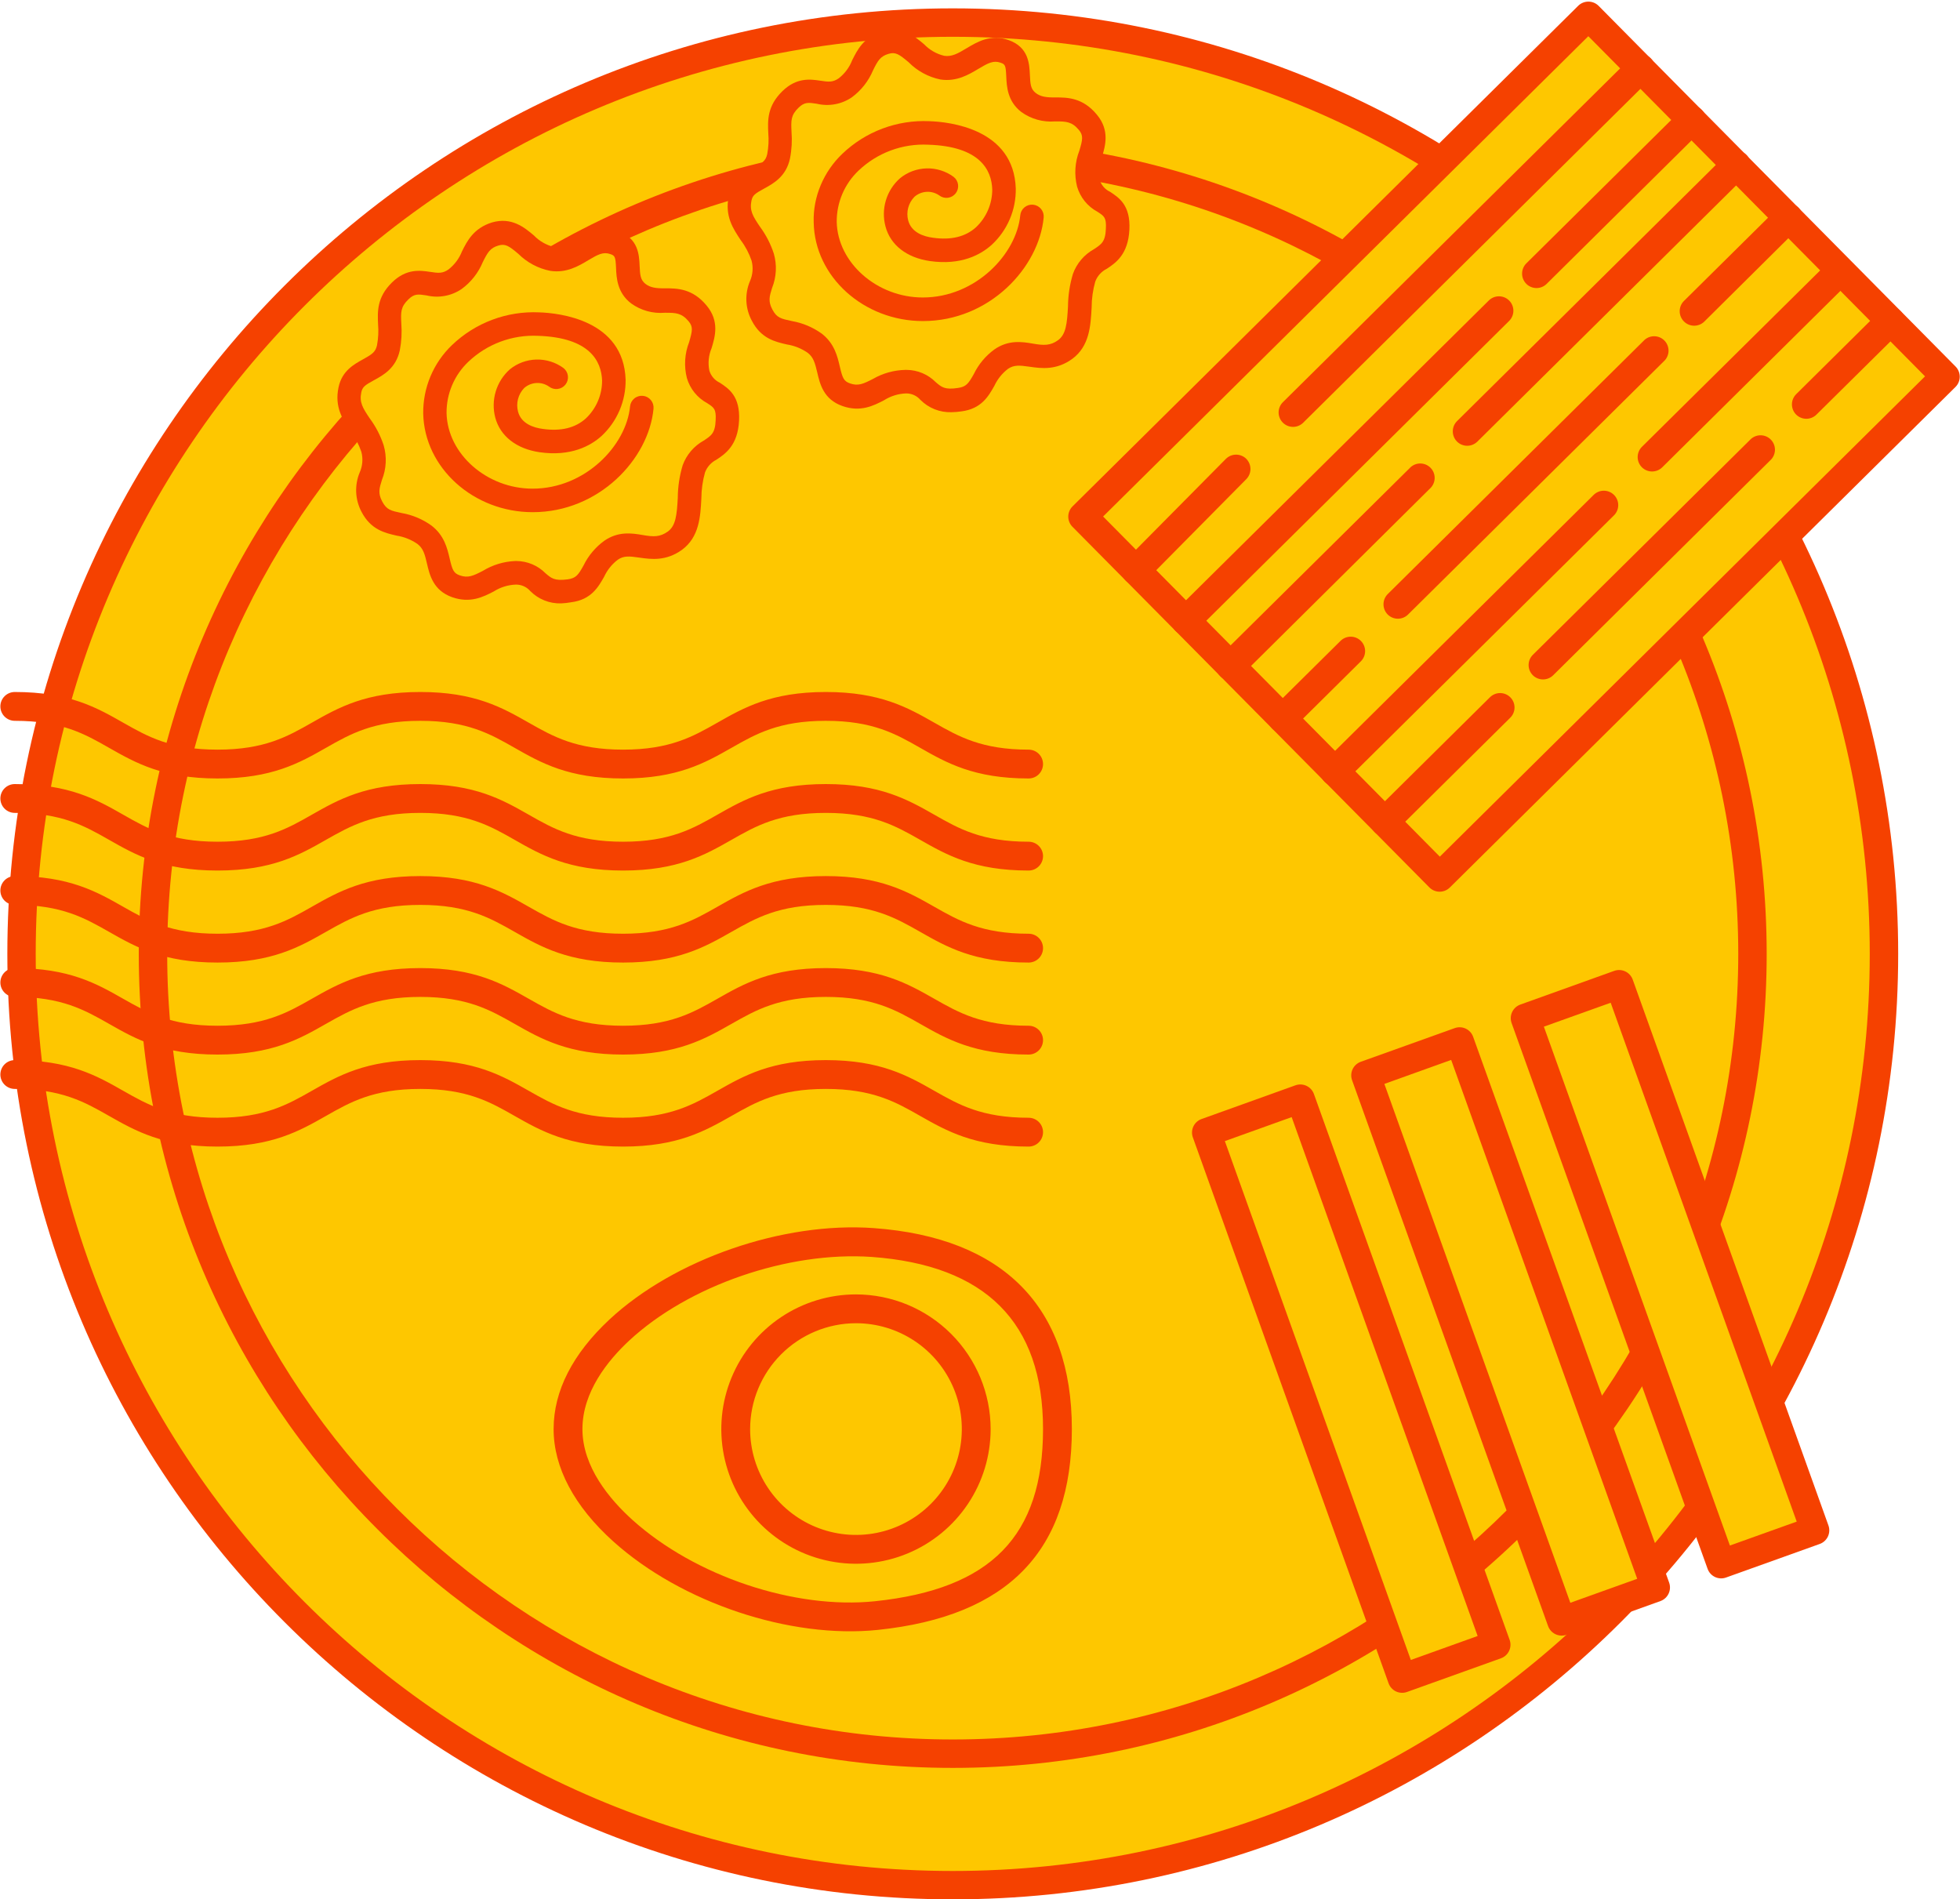 <svg width="838" height="812" viewBox="0 0 838 812" fill="none" xmlns="http://www.w3.org/2000/svg">
<path d="M407.353 805.961C627.245 805.961 805.503 627.704 805.503 407.812C805.503 187.92 627.245 9.662 407.353 9.662C187.461 9.662 9.204 187.92 9.204 407.812C9.204 627.704 187.461 805.961 407.353 805.961Z" fill="#FEC700"/>
<path d="M407.354 812C184.47 812 3.141 630.671 3.141 407.787C3.141 184.903 184.47 3.574 407.354 3.574C630.238 3.574 811.567 184.903 811.567 407.787C811.567 630.671 630.114 812 407.354 812ZM407.354 15.725C191.149 15.725 15.267 191.607 15.267 407.812C15.267 624.016 191.149 799.873 407.354 799.873C623.558 799.873 799.415 623.992 799.415 407.812C799.415 191.632 623.534 15.725 407.354 15.725Z" fill="#F54100"/>
<path d="M407.353 749.741C596.196 749.741 749.283 596.654 749.283 407.812C749.283 218.969 596.196 65.882 407.353 65.882C218.511 65.882 65.424 218.969 65.424 407.812C65.424 596.654 218.511 749.741 407.353 749.741Z" fill="#FEC700"/>
<path d="M407.354 755.805C215.451 755.805 59.336 599.69 59.336 407.812C59.336 215.934 215.451 59.794 407.354 59.794C599.256 59.794 755.346 215.909 755.346 407.812C755.346 599.714 599.232 755.805 407.354 755.805ZM407.354 71.945C222.155 71.945 71.487 222.613 71.487 407.812C71.487 593.01 222.155 743.653 407.354 743.653C592.552 743.653 743.195 592.985 743.195 407.812C743.195 222.638 592.527 71.945 407.354 71.945Z" fill="#F54100"/>
<path d="M373.094 531.22C430.054 535.311 452.112 566.909 452.112 610.954C452.112 654.998 432.395 684.624 374.795 690.662C317.195 696.701 242.858 654.973 242.858 610.954C242.858 566.934 314.631 527.005 373.094 531.22Z" fill="#FEC700"/>
<path d="M458.274 610.954C458.274 662.86 431.162 690.933 375.435 696.799C337.873 700.743 291.291 685.191 262.182 658.966C245.496 643.956 236.696 627.344 236.696 610.954C236.696 594.563 244.929 578.715 260.555 564.124C288.283 538.318 334.743 522.224 373.537 525.034C428.969 529.051 458.274 558.751 458.274 610.954ZM249.02 610.954C249.02 627.122 260.654 640.998 270.414 649.797C297.132 673.878 339.795 688.148 374.153 684.55C423.817 679.325 445.95 656.625 445.95 610.954C445.95 565.282 421.304 540.857 372.65 537.357C337.011 534.892 294.371 549.533 268.935 573.194C259.84 581.673 249.02 595.081 249.02 610.954Z" fill="#F54100"/>
<path d="M365.971 662.367C394.366 662.367 417.385 639.348 417.385 610.953C417.385 582.558 394.366 559.539 365.971 559.539C337.576 559.539 314.557 582.558 314.557 610.953C314.557 639.348 337.576 662.367 365.971 662.367Z" fill="#FEC700"/>
<path d="M423.547 610.953C423.547 622.341 420.17 633.472 413.843 642.941C407.517 652.409 398.525 659.789 388.005 664.146C377.484 668.504 365.907 669.644 354.738 667.423C343.57 665.201 333.311 659.718 325.259 651.665C317.207 643.613 311.724 633.354 309.502 622.186C307.281 611.017 308.42 599.441 312.778 588.92C317.136 578.399 324.516 569.407 333.984 563.081C343.453 556.754 354.584 553.378 365.971 553.378C381.235 553.397 395.869 559.47 406.662 570.263C417.455 581.056 423.527 595.689 423.547 610.953ZM320.72 610.953C320.72 619.903 323.374 628.652 328.346 636.094C333.318 643.536 340.385 649.336 348.653 652.761C356.922 656.186 366.021 657.082 374.799 655.336C383.577 653.59 391.641 649.28 397.969 642.951C404.298 636.623 408.608 628.56 410.354 619.782C412.1 611.003 411.204 601.905 407.779 593.636C404.354 585.367 398.554 578.3 391.112 573.327C383.67 568.355 374.921 565.701 365.971 565.701C353.976 565.721 342.477 570.495 333.995 578.977C325.513 587.459 320.739 598.958 320.72 610.953Z" fill="#F54100"/>
<path d="M288.652 231.166C278.793 238.56 270.265 229.145 261.294 235.356C252.322 241.567 254.294 251.204 243.474 252.609C229.179 254.531 231.619 245.067 220.725 244.82C209.831 244.574 205.32 254.112 195.043 250.514C184.765 246.915 190.113 235.085 181.536 228.479C172.959 221.874 164.135 226.015 159.083 216.451C153.759 206.272 162.46 202.082 159.33 191.632C156.199 181.182 147.449 177.238 149.667 166.566C151.737 156.707 163.839 159.172 166.132 148.524C168.424 137.876 163.395 131.863 171.184 124.247C179.441 116.162 185.627 125.479 194.599 119.317C203.57 113.155 201.303 103.149 211.851 100.018C222.4 96.888 225.457 109.089 236.228 110.715C246.999 112.342 252.544 100.142 262.822 103.74C273.1 107.339 264.4 118.972 273.076 125.602C281.752 132.232 290.205 124.099 298.462 134.007C305.437 142.387 295.554 149.633 298.659 160.083C301.765 170.534 311.87 166.122 311.18 179.801C310.441 194.121 300.409 190.227 296.811 200.53C293.212 210.832 297.377 224.684 288.652 231.166Z" fill="#FEC700"/>
<path d="M239.951 257.957C237.495 258.037 235.047 257.608 232.765 256.696C230.483 255.784 228.414 254.409 226.69 252.658C225.931 251.791 224.995 251.098 223.945 250.626C222.894 250.154 221.754 249.914 220.603 249.923C217.234 250.032 213.956 251.045 211.113 252.855C206.628 255.172 201.082 258.031 193.343 255.32C185.234 252.461 183.681 245.806 182.548 240.926C181.636 236.958 180.945 234.419 178.48 232.546C175.825 230.714 172.794 229.501 169.608 228.997C164.678 227.863 158.59 226.532 154.597 218.867C153.215 216.281 152.428 213.419 152.291 210.49C152.155 207.561 152.673 204.638 153.809 201.934C155.031 199.173 155.274 196.078 154.498 193.16C153.428 190.024 151.864 187.078 149.865 184.435C146.636 179.505 142.939 174.182 144.738 165.604C146.217 158.506 151.393 155.746 155.189 153.626C158.985 151.506 160.537 150.595 161.203 147.563C161.743 144.621 161.893 141.621 161.647 138.641C161.4 133.218 161.104 127.106 167.635 120.722C173.773 114.733 179.639 115.596 183.928 116.236C187.428 116.779 189.226 116.951 191.716 115.226C194.325 113.205 196.337 110.513 197.533 107.437C199.727 103.05 202.462 97.579 210.3 95.114C218.729 92.649 224.25 97.258 228.268 100.659C230.607 103.087 233.592 104.797 236.87 105.589C240.049 106.057 242.588 104.677 246.433 102.36C251.042 99.6 256.759 96.174 264.375 98.86C272.953 101.867 273.273 109.039 273.47 113.648C273.643 117.567 273.84 119.687 275.935 121.338C278.03 122.99 280.569 123.31 284.438 123.261C289.368 123.261 296.072 123.261 302.136 130.655C307.706 137.359 305.708 144.014 304.23 148.869C302.956 151.906 302.63 155.256 303.293 158.482C303.639 159.606 304.216 160.646 304.989 161.533C305.762 162.421 306.713 163.136 307.78 163.633C311.477 166.097 316.529 169.277 315.986 179.826C315.444 190.375 310.195 193.973 306.35 196.512C304.076 197.649 302.315 199.603 301.421 201.984C300.407 205.611 299.883 209.358 299.867 213.124C299.473 220.839 298.981 229.589 291.611 235.036C284.784 239.965 278.449 239.127 273.347 238.388C269.059 237.771 266.692 237.525 264.129 239.299C261.625 241.201 259.628 243.69 258.312 246.546C255.848 250.883 252.816 256.405 244.14 257.489C242.755 257.734 241.356 257.89 239.951 257.957ZM220.233 239.842H220.775C223.097 239.855 225.394 240.325 227.533 241.226C229.673 242.126 231.614 243.44 233.246 245.091C235.711 247.186 237.067 248.444 242.736 247.68C246.285 247.187 247.246 245.782 249.488 241.764C251.536 237.567 254.583 233.936 258.362 231.19C264.302 227.074 270.093 227.912 274.752 228.726C279.41 229.539 282.147 229.662 285.597 227.198C288.925 224.733 289.392 220.149 289.787 212.853C289.815 208.127 290.521 203.429 291.882 198.903C293.504 194.427 296.691 190.688 300.854 188.378C304.083 186.259 305.783 185.199 305.981 179.58C306.227 174.847 305.241 174.206 302.357 172.358C300.275 171.231 298.436 169.704 296.947 167.864C295.458 166.024 294.349 163.907 293.681 161.636C292.385 156.535 292.722 151.156 294.643 146.257C296.072 141.327 296.367 139.7 294.42 137.359C291.462 133.81 288.9 133.711 284.784 133.711H284.192C279.087 134.13 274.002 132.714 269.848 129.718C263.858 125.134 263.562 118.726 263.39 114.486C263.168 109.705 262.897 109.286 260.925 108.62C257.918 107.56 255.626 108.793 251.51 111.258C247.394 113.722 242.168 116.853 235.267 115.793C230.11 114.771 225.369 112.25 221.638 108.546C217.596 105.121 216.042 104.085 213.085 104.973C209.56 106.008 208.501 107.881 206.431 112.022C204.522 116.639 201.375 120.64 197.336 123.581C195.163 125.049 192.708 126.048 190.128 126.515C187.548 126.982 184.899 126.906 182.35 126.292C178.776 125.75 177.125 125.504 174.587 128.018C171.259 131.246 171.357 133.44 171.579 138.271C171.884 142.111 171.669 145.974 170.939 149.756C169.288 157.446 163.841 160.404 159.897 162.548C155.954 164.693 154.967 165.432 154.474 167.749C153.587 171.988 155.042 174.354 158.098 178.889C160.682 182.374 162.687 186.252 164.037 190.375C165.452 195.248 165.192 200.455 163.298 205.163C162.164 208.811 161.523 210.807 163.421 214.406C165.319 218.004 167.118 218.349 171.751 219.335C176.34 220.135 180.689 221.963 184.47 224.684C189.941 228.874 191.223 234.37 192.258 238.782C193.392 243.711 193.959 245.067 196.572 245.979C200.072 247.211 202.241 246.225 206.431 244.056C210.623 241.496 215.398 240.046 220.307 239.842H220.233Z" fill="#F54100"/>
<path d="M237.855 161.217C235.394 159.462 232.421 158.568 229.4 158.675C226.378 158.782 223.476 159.884 221.144 161.809C214.391 166.984 211.877 185.544 231.496 188.353C255.355 191.755 262.872 172.358 262.527 162.523C262.157 152.221 255.577 139.38 230.313 138.542C205.05 137.704 185.505 155.943 185.948 176.72C186.392 197.498 205.888 213.937 227.849 213.937C252.668 213.937 272.657 193.825 274.53 174.255" fill="#FEC700"/>
<path d="M227.774 218.966C202.486 218.966 181.462 200.061 180.945 176.819C180.878 171.35 181.938 165.926 184.058 160.884C186.178 155.843 189.313 151.291 193.268 147.514C198.207 142.784 204.055 139.107 210.456 136.705C216.858 134.303 223.681 133.226 230.511 133.539C238.965 133.81 266.693 136.718 267.482 162.351C267.539 166.858 266.651 171.326 264.876 175.469C263.102 179.612 260.48 183.338 257.179 186.407C252.496 190.621 244.067 195.255 230.708 193.332C220.85 191.903 213.873 186.481 211.754 178.544C210.786 174.861 210.856 170.982 211.957 167.337C213.058 163.692 215.146 160.422 217.99 157.89C221.21 155.283 225.201 153.815 229.342 153.712C233.484 153.61 237.543 154.879 240.887 157.323C241.943 158.137 242.632 159.337 242.803 160.659C242.974 161.981 242.613 163.316 241.8 164.372C240.986 165.428 239.786 166.117 238.464 166.288C237.142 166.459 235.805 166.098 234.75 165.284C233.169 164.177 231.263 163.633 229.336 163.741C227.41 163.848 225.574 164.6 224.127 165.876C222.854 167.19 221.943 168.811 221.481 170.582C221.019 172.352 221.022 174.212 221.49 175.981C222.821 181.083 228.021 182.858 232.137 183.375C239.802 184.46 245.964 182.956 250.45 178.914C252.661 176.832 254.42 174.319 255.62 171.529C256.82 168.739 257.435 165.733 257.425 162.696C257.13 154.39 252.151 144.309 230.067 143.57C224.604 143.306 219.145 144.153 214.019 146.06C208.893 147.966 204.207 150.892 200.244 154.661C197.268 157.482 194.906 160.886 193.303 164.66C191.7 168.434 190.892 172.497 190.928 176.597C191.322 194.121 208.18 208.91 227.701 208.91C250.278 208.91 267.778 190.4 269.38 173.763C269.507 172.433 270.158 171.207 271.188 170.357C272.219 169.506 273.546 169.1 274.876 169.228C276.206 169.355 277.431 170.006 278.282 171.036C279.132 172.067 279.538 173.394 279.411 174.724C277.414 196.167 256.143 218.966 227.774 218.966Z" fill="#F54100"/>
<path d="M455.465 149.337C445.606 156.732 437.078 147.316 428.106 153.527C419.135 159.739 421.106 169.4 410.311 170.78C395.991 172.703 398.456 163.238 387.561 162.992C376.667 162.745 372.158 172.284 361.855 168.685C351.553 165.087 356.925 153.256 348.373 146.651C339.82 140.045 330.972 144.186 325.894 134.623C320.571 124.444 329.296 120.254 326.166 109.803C323.036 99.353 314.261 95.409 316.504 84.737C318.549 74.878 330.677 77.343 332.944 66.72C335.212 56.097 330.208 50.034 337.874 42.418C346.13 34.334 352.341 43.651 361.313 37.489C370.284 31.327 368.017 21.296 378.566 18.165C389.114 15.035 392.146 27.235 402.942 28.862C413.737 30.489 419.233 18.288 429.511 21.887C439.789 25.485 431.089 37.119 439.765 43.749C448.44 50.379 456.894 42.246 465.151 52.178C472.126 60.534 462.243 67.78 465.373 78.231C468.503 88.681 478.559 84.294 477.869 97.948C477.129 112.268 467.123 108.398 463.499 118.676C459.876 128.954 464.239 142.954 455.465 149.337Z" fill="#FEC700"/>
<path d="M406.786 176.227C404.327 176.304 401.878 175.872 399.592 174.961C397.306 174.049 395.233 172.676 393.501 170.928C392.747 170.063 391.815 169.371 390.768 168.899C389.722 168.427 388.586 168.186 387.438 168.192C384.07 168.306 380.793 169.318 377.949 171.125C373.488 173.442 367.918 176.301 360.204 173.59C352.07 170.756 350.541 164.076 349.407 159.196C348.471 155.228 347.781 152.689 345.317 150.816C342.664 148.981 339.63 147.767 336.443 147.267C331.514 146.133 325.426 144.802 321.458 137.137C320.061 134.556 319.264 131.694 319.123 128.763C318.982 125.832 319.502 122.907 320.644 120.204C321.868 117.444 322.113 114.348 321.335 111.43C320.273 108.295 318.717 105.349 316.726 102.705C313.472 97.775 309.799 92.452 311.574 83.874C313.052 76.776 318.254 74.016 322.025 71.896C325.796 69.776 327.398 68.864 328.038 65.833C328.591 62.893 328.741 59.891 328.482 56.91C328.236 51.513 327.965 45.376 334.496 38.992C340.633 33.003 346.499 33.865 350.788 34.506C354.263 35.048 356.063 35.221 358.577 33.496C361.18 31.475 363.183 28.782 364.369 25.707C366.562 21.32 369.297 15.848 377.135 13.384C385.589 10.919 391.086 15.528 395.103 18.929C397.437 21.365 400.424 23.077 403.706 23.859C406.91 24.327 409.423 22.947 413.268 20.63C417.877 17.869 423.595 14.468 431.211 17.13C439.813 20.162 440.109 27.309 440.331 32.041C440.503 35.96 440.676 38.08 442.796 39.732C444.915 41.383 447.43 41.703 451.299 41.654C456.229 41.654 462.932 41.654 468.995 49.048C474.565 55.752 472.57 62.407 471.116 67.262C469.823 70.294 469.487 73.647 470.154 76.875C470.5 78.003 471.08 79.046 471.857 79.934C472.634 80.822 473.592 81.535 474.665 82.026C478.362 84.491 483.413 87.67 482.871 98.219C482.329 108.768 477.055 112.391 473.21 114.905C470.932 116.038 469.17 117.994 468.28 120.377C467.254 124.002 466.732 127.75 466.728 131.517C466.309 139.232 465.841 147.982 458.447 153.429C451.644 158.358 445.285 157.52 440.183 156.781C435.894 156.165 433.529 155.943 430.965 157.693C428.468 159.601 426.471 162.088 425.148 164.939C422.683 169.277 419.676 174.798 410.976 175.882C409.588 176.087 408.189 176.202 406.786 176.227ZM387.069 158.136H387.61C389.932 158.149 392.229 158.62 394.369 159.52C396.509 160.421 398.45 161.735 400.082 163.386C402.547 165.481 403.902 166.738 409.595 165.851C413.12 165.358 414.082 163.953 416.349 159.936C418.379 155.734 421.419 152.101 425.197 149.362C431.137 145.246 436.929 146.084 441.587 146.897C446.246 147.711 449.106 147.834 452.433 145.394C455.76 142.929 456.228 138.32 456.622 131.024C456.659 126.297 457.374 121.599 458.743 117.074C460.359 112.602 463.536 108.864 467.689 106.55C470.918 104.43 472.619 103.37 472.816 97.751C473.063 93.019 472.102 92.378 469.218 90.529C467.13 89.407 465.285 87.882 463.791 86.041C462.298 84.201 461.185 82.082 460.517 79.808C459.233 74.706 459.569 69.33 461.478 64.428C462.932 59.622 463.229 57.872 461.257 55.53C458.299 51.981 455.76 51.907 451.619 51.907H451.027C445.921 52.31 440.838 50.886 436.683 47.89C430.694 43.305 430.422 36.897 430.225 32.658C430.028 27.876 429.732 27.457 427.761 26.792C424.729 25.732 422.437 26.964 418.321 29.429C414.204 31.894 409.004 35.024 402.078 33.989C396.912 32.924 392.177 30.351 388.473 26.595C384.406 23.169 382.854 22.133 379.896 23.021C376.371 24.056 375.312 25.929 373.266 30.07C371.337 34.675 368.194 38.67 364.171 41.629C361.997 43.103 359.538 44.106 356.953 44.573C354.368 45.04 351.713 44.961 349.161 44.341C345.587 43.798 343.96 43.576 341.397 46.066C338.094 49.294 338.193 51.488 338.415 56.319C338.722 60.16 338.498 64.025 337.749 67.805C336.098 75.494 330.676 78.452 326.707 80.621C322.739 82.79 321.779 83.48 321.286 85.797C320.423 90.036 321.853 92.402 324.933 96.937C327.505 100.426 329.501 104.304 330.848 108.423C332.235 113.258 331.975 118.417 330.108 123.088C328.975 126.736 328.334 128.732 330.232 132.331C332.13 135.929 333.954 136.274 338.588 137.26C343.174 138.068 347.52 139.896 351.305 142.609C356.752 146.799 358.034 152.295 359.069 156.731C360.202 161.661 360.795 162.992 363.407 163.904C366.882 165.136 369.051 164.15 373.266 161.981C377.486 159.555 382.251 158.232 387.118 158.136H387.069Z" fill="#F54100"/>
<path d="M404.692 79.487C402.225 77.734 399.249 76.842 396.224 76.949C393.199 77.056 390.293 78.156 387.956 80.079C381.228 85.279 378.689 103.814 398.309 106.624C422.167 110.025 429.684 90.628 429.339 80.794C428.994 70.491 422.389 57.675 397.126 56.837C371.862 55.999 352.317 74.09 352.761 94.99C353.204 115.891 372.7 132.232 394.661 132.232C419.48 132.232 439.444 112.096 441.342 92.526" fill="#FEC700"/>
<path d="M394.612 137.26C369.299 137.26 348.3 118.331 347.900 95.089C347.717 89.62 348.777 84.197 350.897 79.155C353.017 74.114 356.152 69.562 360.106 65.783C365.039 61.055 370.882 57.378 377.279 54.976C383.677 52.574 390.495 51.496 397.322 51.809C405.801 52.08 433.504 54.988 434.293 80.621C434.365 85.13 433.485 89.603 431.71 93.749C429.935 97.894 427.304 101.618 423.991 104.677C419.308 108.891 410.903 113.525 397.545 111.602C387.686 110.173 380.686 104.775 378.591 96.814C377.608 93.136 377.67 89.256 378.772 85.612C379.873 81.967 381.97 78.702 384.826 76.185C388.038 73.573 392.024 72.098 396.162 71.991C400.3 71.884 404.356 73.151 407.698 75.593C408.754 76.404 409.444 77.6 409.618 78.92C409.791 80.24 409.433 81.574 408.623 82.63C407.812 83.686 406.616 84.376 405.296 84.549C403.976 84.723 402.641 84.365 401.586 83.554C400.005 82.447 398.099 81.903 396.173 82.01C394.246 82.118 392.412 82.87 390.964 84.145C389.683 85.455 388.764 87.075 388.297 88.847C387.83 90.618 387.832 92.48 388.302 94.251C389.657 99.353 394.833 101.128 398.949 101.645C406.639 102.73 412.776 101.226 417.262 97.184C419.47 95.105 421.228 92.595 422.428 89.81C423.627 87.025 424.244 84.023 424.238 80.991C423.966 72.66 418.987 62.579 396.903 61.865C391.441 61.586 385.98 62.424 380.852 64.327C375.725 66.229 371.038 69.157 367.08 72.931C364.101 75.751 361.736 79.154 360.129 82.928C358.522 86.701 357.709 90.766 357.74 94.867C358.134 112.391 374.992 127.179 394.537 127.179C417.089 127.179 434.614 108.669 436.216 92.033C436.279 91.376 436.47 90.737 436.78 90.154C437.09 89.572 437.512 89.055 438.021 88.636C438.53 88.216 439.117 87.9 439.748 87.707C440.379 87.514 441.043 87.447 441.7 87.51C442.357 87.573 442.995 87.765 443.577 88.075C444.16 88.385 444.676 88.806 445.096 89.315C445.516 89.825 445.832 90.412 446.025 91.043C446.218 91.674 446.286 92.337 446.223 92.994C444.226 114.363 423.079 137.26 394.612 137.26Z" fill="#F54100"/>
<path d="M555.857 469.302L515.698 483.705L599.386 717.053L639.546 702.65L555.857 469.302Z" fill="#FEC700"/>
<path d="M641.723 708.951L601.572 723.344C600.81 723.619 600.002 723.74 599.193 723.701C598.384 723.662 597.59 723.464 596.857 723.119C596.125 722.773 595.468 722.287 594.923 721.687C594.379 721.087 593.959 720.385 593.686 719.623L510.009 486.264C509.735 485.503 509.613 484.696 509.652 483.889C509.691 483.081 509.89 482.29 510.236 481.559C510.582 480.829 511.069 480.173 511.668 479.632C512.268 479.09 512.968 478.672 513.73 478.401L553.88 463.983C555.42 463.436 557.114 463.52 558.592 464.217C560.069 464.915 561.211 466.168 561.768 467.704L645.445 701.063C645.719 701.826 645.84 702.634 645.801 703.444C645.763 704.253 645.564 705.046 645.219 705.779C644.873 706.511 644.387 707.168 643.787 707.713C643.187 708.257 642.485 708.678 641.723 708.951ZM603.2 709.665L631.765 699.412L552.254 477.588L523.687 487.841L603.2 709.665Z" fill="#F54100"/>
<path d="M624.064 444.833L583.905 459.236L667.593 692.583L707.753 678.18L624.064 444.833Z" fill="#FEC700"/>
<path d="M709.946 684.476L669.771 698.894C668.231 699.441 666.538 699.357 665.06 698.659C663.583 697.962 662.441 696.709 661.884 695.172L578.084 461.814C577.81 461.051 577.688 460.242 577.727 459.433C577.765 458.624 577.964 457.831 578.309 457.098C578.655 456.366 579.141 455.709 579.741 455.164C580.341 454.62 581.043 454.199 581.805 453.926L621.981 439.532C622.741 439.259 623.548 439.138 624.355 439.177C625.163 439.216 625.955 439.414 626.685 439.76C627.416 440.106 628.07 440.592 628.612 441.192C629.154 441.792 629.573 442.492 629.843 443.254L713.643 676.589C714.192 678.125 714.111 679.816 713.418 681.293C712.726 682.77 711.478 683.914 709.946 684.476ZM671.398 685.215L699.989 674.962L620.452 453.138L591.887 463.391L671.398 685.215Z" fill="#F54100"/>
<path d="M692.256 420.361L652.096 434.764L735.784 668.111L775.944 653.708L692.256 420.361Z" fill="#FEC700"/>
<path d="M778.144 660.026L737.969 674.42C737.207 674.694 736.399 674.815 735.589 674.776C734.78 674.738 733.986 674.54 733.254 674.194C732.521 673.849 731.864 673.362 731.32 672.762C730.775 672.162 730.355 671.461 730.082 670.698L646.282 437.364C645.735 435.824 645.82 434.131 646.517 432.653C647.214 431.175 648.467 430.033 650.003 429.477L690.179 415.058C691.718 414.511 693.412 414.596 694.889 415.293C696.367 415.99 697.508 417.243 698.065 418.78L781.743 652.139C782.296 653.663 782.229 655.343 781.556 656.818C780.883 658.293 779.658 659.445 778.144 660.026ZM739.621 660.741L768.187 650.512L688.65 428.688L660.085 438.916L739.621 660.741Z" fill="#F54100"/>
<path d="M615.548 375.08L485.608 243.834L462.908 220.888L679.137 6.877L831.752 161.094L615.548 375.08Z" fill="#FEC700"/>
<path d="M611.161 379.418L458.546 225.226C457.972 224.654 457.517 223.974 457.206 223.225C456.896 222.476 456.736 221.674 456.736 220.863C456.736 220.053 456.896 219.251 457.206 218.502C457.517 217.753 457.972 217.073 458.546 216.501L674.75 2.49C675.909 1.337 677.477 0.69 679.112 0.69C680.747 0.69 682.316 1.337 683.475 2.49L836.09 156.682C837.243 157.841 837.89 159.41 837.89 161.045C837.89 162.68 837.243 164.248 836.09 165.407L619.886 379.418C618.727 380.571 617.158 381.218 615.523 381.218C613.888 381.218 612.32 380.571 611.161 379.418ZM471.634 220.814L615.597 366.232L823.051 160.897L679.088 15.479L471.634 220.814Z" fill="#F54100"/>
<path d="M481.246 248.148C480.096 246.997 479.45 245.436 479.45 243.81C479.45 242.183 480.096 240.622 481.246 239.472L524.131 196.167C525.291 195.014 526.859 194.367 528.494 194.367C530.129 194.367 531.697 195.014 532.857 196.167C533.995 197.324 534.632 198.882 534.632 200.505C534.632 202.128 533.995 203.686 532.857 204.843L489.971 248.197C488.816 249.348 487.251 249.995 485.62 249.995C483.989 249.995 482.425 249.348 481.27 248.197L481.246 248.148Z" fill="#F54100"/>
<path d="M548.482 180.689C547.909 180.116 547.454 179.436 547.143 178.688C546.832 177.939 546.672 177.137 546.672 176.326C546.672 175.516 546.832 174.713 547.143 173.965C547.454 173.216 547.909 172.536 548.482 171.964L697.007 24.968C697.578 24.383 698.259 23.916 699.012 23.597C699.765 23.278 700.574 23.111 701.392 23.108C702.21 23.105 703.021 23.264 703.776 23.577C704.532 23.89 705.217 24.351 705.793 24.931C706.369 25.512 706.824 26.202 707.13 26.96C707.437 27.718 707.59 28.53 707.579 29.348C707.569 30.166 707.396 30.973 707.07 31.724C706.744 32.474 706.273 33.152 705.683 33.718L557.158 180.738C555.998 181.875 554.435 182.508 552.81 182.499C551.185 182.49 549.63 181.839 548.482 180.689Z" fill="#F54100"/>
<path d="M652.567 121.338C651.414 120.179 650.768 118.611 650.768 116.976C650.768 115.341 651.414 113.772 652.567 112.613L718.844 47.027C719.415 46.441 720.097 45.976 720.85 45.656C721.603 45.337 722.411 45.171 723.229 45.167C724.047 45.164 724.858 45.323 725.613 45.636C726.369 45.949 727.054 46.41 727.63 46.99C728.206 47.571 728.661 48.261 728.967 49.019C729.274 49.778 729.427 50.589 729.416 51.407C729.406 52.225 729.233 53.032 728.907 53.783C728.581 54.533 728.11 55.211 727.52 55.777L661.243 121.387C660.083 122.525 658.52 123.158 656.895 123.149C655.27 123.139 653.715 122.489 652.567 121.338Z" fill="#F54100"/>
<path d="M502.615 269.739C501.463 268.584 500.817 267.019 500.817 265.388C500.817 263.758 501.463 262.193 502.615 261.038L636.473 128.535C637.044 127.95 637.726 127.484 638.479 127.164C639.232 126.845 640.041 126.679 640.859 126.675C641.677 126.672 642.487 126.831 643.243 127.144C643.998 127.457 644.684 127.918 645.26 128.499C645.836 129.079 646.29 129.769 646.597 130.527C646.903 131.285 647.056 132.097 647.046 132.915C647.035 133.733 646.862 134.541 646.537 135.291C646.211 136.041 645.74 136.719 645.149 137.285L511.29 269.788C510.127 270.919 508.565 271.548 506.942 271.539C505.319 271.53 503.765 270.883 502.615 269.739Z" fill="#F54100"/>
<path d="M521.667 289.037C520.515 287.882 519.869 286.318 519.869 284.687C519.869 283.056 520.515 281.492 521.667 280.337L603.15 199.692C604.33 198.648 605.864 198.096 607.438 198.149C609.012 198.202 610.506 198.855 611.613 199.975C612.72 201.095 613.357 202.597 613.392 204.171C613.427 205.745 612.857 207.273 611.801 208.441L530.465 289.087C529.887 289.665 529.199 290.124 528.442 290.435C527.685 290.746 526.874 290.904 526.056 290.899C525.237 290.895 524.429 290.728 523.675 290.408C522.922 290.089 522.239 289.623 521.667 289.037Z" fill="#F54100"/>
<path d="M543.997 311.565C542.844 310.405 542.197 308.837 542.197 307.202C542.197 305.567 542.844 303.999 543.997 302.84L573.08 274.052C573.651 273.466 574.333 273 575.086 272.681C575.839 272.361 576.649 272.195 577.467 272.192C578.285 272.188 579.095 272.348 579.851 272.661C580.607 272.974 581.292 273.434 581.868 274.015C582.444 274.596 582.898 275.286 583.205 276.044C583.512 276.802 583.664 277.614 583.654 278.432C583.644 279.249 583.471 280.057 583.145 280.807C582.819 281.558 582.347 282.236 581.756 282.802L552.673 311.614C551.509 312.745 549.948 313.374 548.325 313.365C546.702 313.356 545.148 312.709 543.997 311.565Z" fill="#F54100"/>
<path d="M566.278 334.191C565.127 333.036 564.48 331.471 564.48 329.841C564.48 328.21 565.127 326.645 566.278 325.49L681.306 211.645C681.877 211.06 682.559 210.594 683.312 210.274C684.065 209.955 684.874 209.789 685.692 209.785C686.51 209.782 687.32 209.941 688.076 210.255C688.831 210.568 689.517 211.028 690.093 211.609C690.669 212.19 691.123 212.879 691.43 213.637C691.736 214.395 691.889 215.207 691.879 216.025C691.868 216.843 691.695 217.651 691.37 218.401C691.044 219.151 690.572 219.829 689.982 220.395L575.003 334.191C574.431 334.765 573.751 335.22 573.002 335.531C572.253 335.841 571.451 336.001 570.641 336.001C569.83 336.001 569.027 335.841 568.278 335.531C567.53 335.22 566.851 334.765 566.278 334.191Z" fill="#F54100"/>
<path d="M587.671 355.683C587.097 355.111 586.642 354.431 586.332 353.682C586.021 352.934 585.861 352.131 585.861 351.32C585.861 350.51 586.021 349.707 586.332 348.959C586.642 348.21 587.097 347.53 587.671 346.958L636.965 298.157C637.536 297.571 638.219 297.105 638.972 296.786C639.725 296.466 640.534 296.3 641.352 296.297C642.17 296.293 642.98 296.453 643.736 296.766C644.492 297.079 645.177 297.539 645.753 298.12C646.329 298.701 646.784 299.39 647.09 300.149C647.397 300.907 647.549 301.719 647.539 302.536C647.529 303.354 647.356 304.162 647.03 304.912C646.704 305.662 646.232 306.34 645.641 306.907L596.347 355.708C595.193 356.854 593.632 357.496 592.005 357.491C590.378 357.487 588.819 356.836 587.671 355.683Z" fill="#F54100"/>
<path d="M655.353 288.668C654.202 287.513 653.555 285.948 653.555 284.317C653.555 282.687 654.202 281.122 655.353 279.967L748.642 187.639C749.821 186.596 751.356 186.044 752.93 186.097C754.504 186.149 755.998 186.803 757.106 187.923C758.213 189.042 758.85 190.544 758.884 192.118C758.919 193.693 758.35 195.221 757.293 196.389L664.028 288.717C662.864 289.848 661.304 290.477 659.681 290.468C658.058 290.459 656.504 289.812 655.353 288.668Z" fill="#F54100"/>
<path d="M767.941 177.238C766.789 176.083 766.143 174.518 766.143 172.888C766.143 171.257 766.789 169.692 767.941 168.537L803.876 132.947C805.04 131.796 806.612 131.155 808.248 131.164C809.885 131.174 811.451 131.833 812.601 132.996C813.752 134.16 814.393 135.733 814.384 137.369C814.375 139.005 813.716 140.571 812.552 141.721L776.592 177.287C775.433 178.417 773.875 179.045 772.256 179.036C770.637 179.027 769.087 178.381 767.941 177.238Z" fill="#F54100"/>
<path d="M701.985 199.765C700.833 198.606 700.185 197.038 700.185 195.403C700.185 193.768 700.833 192.2 701.985 191.041L782.507 111.356C783.687 110.313 785.221 109.761 786.795 109.814C788.369 109.867 789.863 110.52 790.97 111.64C792.077 112.76 792.714 114.261 792.749 115.836C792.784 117.41 792.215 118.938 791.158 120.106L710.661 199.815C709.498 200.946 707.936 201.575 706.313 201.566C704.69 201.557 703.136 200.91 701.985 199.765Z" fill="#F54100"/>
<path d="M719.953 137.408C718.8 136.249 718.153 134.68 718.153 133.045C718.153 131.411 718.8 129.842 719.953 128.683L760.201 88.853C760.772 88.268 761.454 87.802 762.207 87.482C762.96 87.163 763.77 86.997 764.588 86.993C765.406 86.99 766.216 87.149 766.972 87.462C767.727 87.775 768.413 88.236 768.989 88.816C769.565 89.397 770.019 90.087 770.326 90.845C770.632 91.603 770.785 92.415 770.775 93.233C770.764 94.051 770.591 94.859 770.266 95.609C769.94 96.359 769.467 97.037 768.877 97.603L728.703 137.457C728.125 138.029 727.44 138.481 726.688 138.787C725.935 139.094 725.13 139.25 724.317 139.245C723.505 139.24 722.701 139.076 721.952 138.761C721.203 138.445 720.524 137.986 719.953 137.408Z" fill="#F54100"/>
<path d="M593.315 262.714C592.162 261.555 591.516 259.986 591.516 258.352C591.516 256.717 592.162 255.148 593.315 253.989L703.143 145.295C704.323 144.252 705.857 143.7 707.431 143.753C709.005 143.805 710.5 144.459 711.607 145.579C712.714 146.699 713.351 148.2 713.386 149.774C713.421 151.349 712.851 152.877 711.795 154.045L602.017 262.714C600.862 263.865 599.297 264.512 597.666 264.512C596.035 264.512 594.47 263.865 593.315 262.714Z" fill="#F54100"/>
<path d="M622.941 188.773C621.788 187.614 621.142 186.045 621.142 184.41C621.142 182.775 621.788 181.207 622.941 180.048L737.921 66.252C738.492 65.666 739.173 65.2 739.926 64.881C740.679 64.562 741.489 64.395 742.307 64.392C743.125 64.389 743.935 64.548 744.691 64.861C745.446 65.174 746.132 65.635 746.708 66.215C747.284 66.796 747.738 67.486 748.045 68.244C748.351 69.002 748.504 69.814 748.494 70.632C748.483 71.45 748.31 72.257 747.985 73.007C747.659 73.758 747.186 74.436 746.596 75.002L631.617 188.822C630.454 189.954 628.892 190.583 627.269 190.573C625.646 190.564 624.092 189.917 622.941 188.773Z" fill="#F54100"/>
<path d="M439.788 332.81C416.472 332.81 404.741 326.156 393.403 319.698C382.977 313.758 373.143 308.163 353.081 308.163C333.018 308.163 323.208 313.758 312.782 319.698C301.42 326.156 289.688 332.81 266.397 332.81C243.105 332.81 231.348 326.156 220.01 319.698C209.584 313.758 199.75 308.163 179.712 308.163C159.674 308.163 149.815 313.758 139.389 319.698C128.052 326.156 116.32 332.81 93.004 332.81C69.688 332.81 57.98 326.156 46.617 319.698C36.192 313.758 26.358 308.163 6.32 308.163C4.686 308.163 3.118 307.514 1.962 306.359C0.807 305.203 0.158 303.636 0.158 302.002C0.158 300.367 0.807 298.8 1.962 297.645C3.118 296.489 4.686 295.84 6.32 295.84C29.612 295.84 41.368 302.519 52.706 308.977C63.132 314.892 72.966 320.487 93.004 320.487C113.042 320.487 122.901 314.892 133.302 308.977C144.665 302.519 156.396 295.84 179.712 295.84C203.028 295.84 214.736 302.519 226.099 308.977C236.5 314.892 246.359 320.487 266.397 320.487C286.435 320.487 296.268 314.892 306.694 308.977C318.032 302.519 329.789 295.84 353.081 295.84C376.372 295.84 388.129 302.519 399.491 308.977C409.892 314.892 419.75 320.487 439.788 320.487C441.423 320.487 442.991 321.136 444.146 322.292C445.302 323.447 445.95 325.014 445.95 326.649C445.95 328.283 445.302 329.85 444.146 331.006C442.991 332.161 441.423 332.81 439.788 332.81Z" fill="#F54100"/>
<path d="M439.788 372.172C416.472 372.172 404.741 365.493 393.403 359.035C382.977 353.12 373.143 347.525 353.081 347.525C333.018 347.525 323.208 353.095 312.782 359.035C301.42 365.493 289.688 372.172 266.397 372.172C243.105 372.172 231.348 365.493 220.01 359.035C209.584 353.095 199.75 347.525 179.712 347.525C159.674 347.525 149.815 353.12 139.389 359.035C128.052 365.493 116.32 372.172 93.004 372.172C69.688 372.172 57.98 365.493 46.617 359.035C36.192 353.095 26.358 347.525 6.32 347.525C4.686 347.525 3.118 346.876 1.962 345.72C0.807 344.565 0.158 342.997 0.158 341.363C0.158 339.729 0.807 338.162 1.962 337.006C3.118 335.85 4.686 335.201 6.32 335.201C29.612 335.201 41.368 341.856 52.706 348.314C63.132 354.254 72.966 359.849 93.004 359.849C113.042 359.849 122.901 354.254 133.302 348.314C144.665 341.856 156.396 335.201 179.712 335.201C203.028 335.201 214.736 341.856 226.099 348.314C236.5 354.254 246.359 359.849 266.397 359.849C286.435 359.849 296.268 354.254 306.694 348.314C318.032 341.856 329.789 335.201 353.081 335.201C376.372 335.201 388.129 341.856 399.491 348.314C409.892 354.254 419.75 359.849 439.788 359.849C441.423 359.849 442.991 360.498 444.146 361.653C445.302 362.809 445.95 364.376 445.95 366.01C445.95 367.645 445.302 369.212 444.146 370.367C442.991 371.523 441.423 372.172 439.788 372.172Z" fill="#F54100"/>
<path d="M439.788 411.509C416.472 411.509 404.741 404.83 393.403 398.372C382.977 392.457 373.143 386.862 353.081 386.862C333.018 386.862 323.208 392.457 312.782 398.372C301.42 404.83 289.688 411.509 266.397 411.509C243.105 411.509 231.348 404.83 220.01 398.372C209.584 392.457 199.75 386.862 179.712 386.862C159.674 386.862 149.815 392.457 139.389 398.372C128.052 404.83 116.32 411.509 93.004 411.509C69.688 411.509 57.98 404.83 46.617 398.372C36.192 392.457 26.358 386.862 6.32 386.862C4.686 386.862 3.118 386.213 1.962 385.057C0.807 383.901 0.158 382.334 0.158 380.7C0.158 379.066 0.807 377.498 1.962 376.343C3.118 375.187 4.686 374.538 6.32 374.538C29.612 374.538 41.368 381.217 52.706 387.675C63.132 393.59 72.966 399.185 93.004 399.185C113.042 399.185 122.901 393.59 133.302 387.675C144.665 381.217 156.396 374.538 179.712 374.538C203.028 374.538 214.736 381.217 226.099 387.675C236.5 393.59 246.359 399.185 266.397 399.185C286.435 399.185 296.268 393.59 306.694 387.675C318.032 381.217 329.789 374.538 353.081 374.538C376.372 374.538 388.129 381.217 399.491 387.675C409.892 393.59 419.75 399.185 439.788 399.185C441.423 399.185 442.991 399.834 444.146 400.99C445.302 402.145 445.95 403.713 445.95 405.347C445.95 406.981 445.302 408.549 444.146 409.704C442.991 410.86 441.423 411.509 439.788 411.509Z" fill="#F54100"/>
<path d="M439.788 450.845C416.472 450.845 404.741 444.166 393.403 437.709C382.977 431.793 373.143 426.198 353.081 426.198C333.018 426.198 323.208 431.793 312.782 437.709C301.42 444.166 289.688 450.845 266.397 450.845C243.105 450.845 231.348 444.166 220.01 437.709C209.584 431.793 199.75 426.198 179.712 426.198C159.674 426.198 149.815 431.793 139.389 437.709C128.052 444.166 116.32 450.845 93.004 450.845C69.688 450.845 57.98 444.166 46.617 437.709C36.192 431.793 26.358 426.198 6.32 426.198C4.686 426.198 3.118 425.549 1.962 424.394C0.807 423.238 0.158 421.671 0.158 420.037C0.158 418.402 0.807 416.835 1.962 415.68C3.118 414.524 4.686 413.875 6.32 413.875C29.612 413.875 41.368 420.554 52.706 427.012C63.132 432.927 72.966 438.522 93.004 438.522C113.042 438.522 122.901 432.927 133.302 427.012C144.665 420.554 156.396 413.875 179.712 413.875C203.028 413.875 214.736 420.554 226.099 427.012C236.5 432.927 246.359 438.522 266.397 438.522C286.435 438.522 296.268 432.927 306.694 427.012C318.032 420.554 329.789 413.875 353.081 413.875C376.372 413.875 388.129 420.554 399.491 427.012C409.892 432.927 419.75 438.522 439.788 438.522C441.423 438.522 442.991 439.171 444.146 440.327C445.302 441.482 445.95 443.049 445.95 444.684C445.95 446.318 445.302 447.885 444.146 449.041C442.991 450.196 441.423 450.845 439.788 450.845Z" fill="#F54100"/>
<path d="M439.788 490.183C416.472 490.183 404.741 483.503 393.403 477.07C382.977 471.13 373.143 465.535 353.081 465.535C333.018 465.535 323.208 471.13 312.782 477.07C301.42 483.503 289.688 490.183 266.397 490.183C243.105 490.183 231.348 483.503 220.01 477.07C209.584 471.13 199.75 465.535 179.712 465.535C159.674 465.535 149.815 471.13 139.389 477.07C128.052 483.503 116.32 490.183 93.004 490.183C69.688 490.183 57.98 483.503 46.617 477.07C36.192 471.13 26.358 465.535 6.32 465.535C4.686 465.535 3.118 464.886 1.962 463.731C0.807 462.575 0.158 461.008 0.158 459.374C0.158 457.739 0.807 456.172 1.962 455.017C3.118 453.861 4.686 453.212 6.32 453.212C29.612 453.212 41.368 459.891 52.706 466.349C63.132 472.264 72.966 477.859 93.004 477.859C113.042 477.859 122.901 472.264 133.302 466.349C144.665 459.891 156.396 453.212 179.712 453.212C203.028 453.212 214.736 459.891 226.099 466.349C236.5 472.264 246.359 477.859 266.397 477.859C286.435 477.859 296.268 472.264 306.694 466.349C318.032 459.891 329.789 453.212 353.081 453.212C376.372 453.212 388.129 459.891 399.491 466.349C409.892 472.264 419.75 477.859 439.788 477.859C441.423 477.859 442.991 478.508 444.146 479.664C445.302 480.819 445.95 482.387 445.95 484.021C445.95 485.655 445.302 487.222 444.146 488.378C442.991 489.533 441.423 490.183 439.788 490.183Z" fill="#F54100"/>
</svg>
